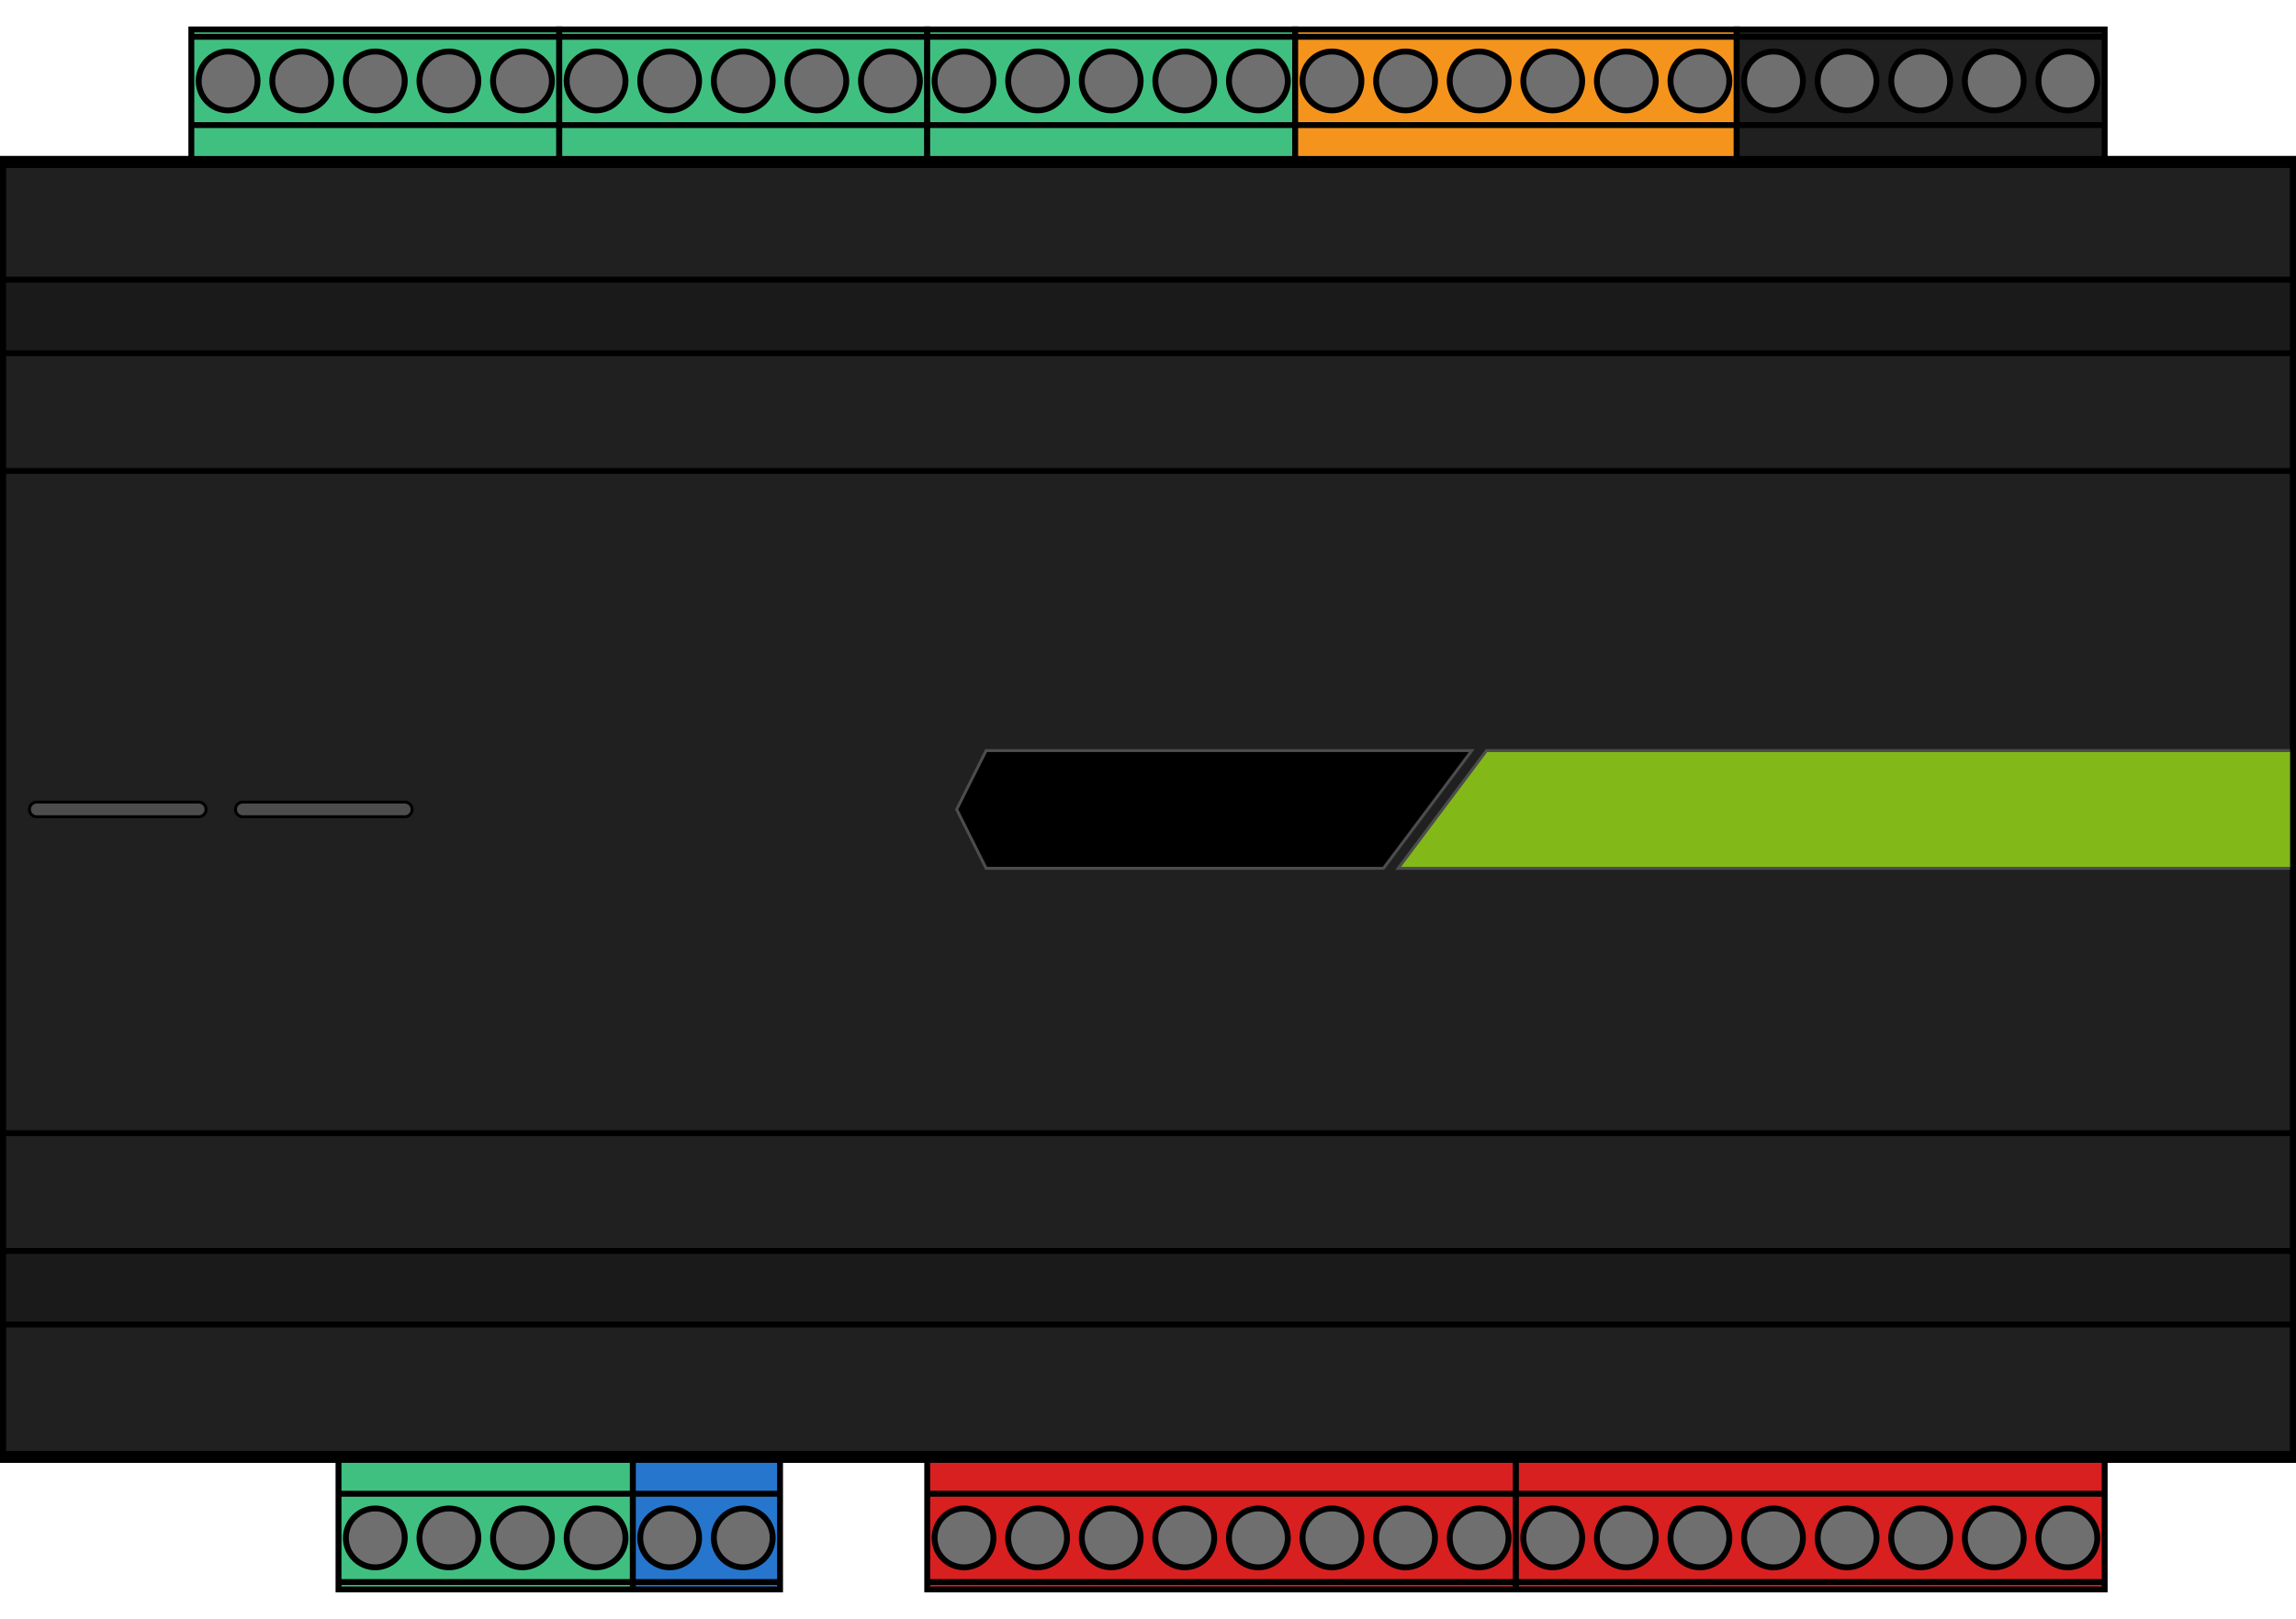 <?xml version="1.0" encoding="utf-8"?>
<svg viewBox="0 0 156 110" xmlns="http://www.w3.org/2000/svg">
  <rect y="11" width="156" height="88" style="stroke: rgb(0, 0, 0); stroke-width: 0.8; fill: rgb(32, 32, 32);"/>
  <rect y="19" width="156" height="5" style="stroke: none; fill-opacity:0.2; fill: rgb(0, 0, 0);"/>
  <rect y="85" width="156" height="5" style="stroke: none; fill-opacity:0.2; fill: rgb(0, 0, 0);"/>
  <path d="M 0 19 h 156 M 0 90 h 156" style="fill: none; stroke: rgb(0, 0, 0); stroke-width: 0.4;"/>
  <path d="M 0 24 h 156 M 0 85 h 156" style="fill: none; stroke: rgb(0, 0, 0); stroke-width: 0.4;"/>
  <path d="M 0 32 h 156 M 0 77 h 156" style="fill: none; stroke: rgb(0, 0, 0); stroke-width: 0.4;"/>
  <path d="M 156 51 h -55 l -6 8 h 61 z" style="fill: rgb(131, 184, 25); stroke: rgb(76, 76, 76); stroke-width: 0.2;"/>
  <path d="M 100 51 h -33 l -2 4 l 2 4 h 27 z" style="fill: rgb(0, 0, 0); stroke: rgb(76, 76, 76); stroke-width: 0.2;"/>
  <path d="M 2.5 55.5 a 0.5 0.5 0 0 1 0 -1 h 11 a 0.5 0.5 0 0 1 0 1 z" style="fill: rgb(76, 76, 76); stroke: rgb(0, 0, 0); stroke-width: 0.2;"/>
  <path d="M 16.5 55.5 a 0.5 0.5 0 0 1 0 -1 h 11 a 0.5 0.5 0 0 1 0 1 z" style="fill: rgb(76, 76, 76); stroke: rgb(0, 0, 0); stroke-width: 0.2;"/>

  <g transform="translate(13, 2)">
    <rect x="0" y="0" width="25" height="9" style="fill: rgb(64, 192, 128); stroke:rgb(0, 0, 0); stroke-width: 0.4;"/>
    <path d="M 0 0.5 h 25 m 0 6 h -25" style="fill: none; stroke:rgb(0, 0, 0); stroke-width: 0.4;"/>
    <ellipse cx="2.5" cy="3.5" rx="2" ry="2" style="stroke: rgb(0, 0, 0); stroke-width: 0.4; fill: rgb(111, 111, 111);"/>
    <ellipse cx="7.5" cy="3.5" rx="2" ry="2" style="stroke: rgb(0, 0, 0); stroke-width: 0.4; fill: rgb(111, 111, 111);"/>
    <ellipse cx="12.5" cy="3.5" rx="2" ry="2" style="stroke: rgb(0, 0, 0); stroke-width: 0.4; fill: rgb(111, 111, 111);"/>
    <ellipse cx="17.5" cy="3.5" rx="2" ry="2" style="stroke: rgb(0, 0, 0); stroke-width: 0.4; fill: rgb(111, 111, 111);"/>
    <ellipse cx="22.5" cy="3.5" rx="2" ry="2" style="stroke: rgb(0, 0, 0); stroke-width: 0.4; fill: rgb(111, 111, 111);"/>
  </g>
  <g transform="translate(38, 2)">
    <rect x="0" y="0" width="25" height="9" style="fill: rgb(64, 192, 128); stroke:rgb(0, 0, 0); stroke-width: 0.4;"/>
    <path d="M 0 0.5 h 25 m 0 6 h -25" style="fill: none; stroke:rgb(0, 0, 0); stroke-width: 0.4;"/>
    <ellipse cx="2.5" cy="3.5" rx="2" ry="2" style="stroke: rgb(0, 0, 0); stroke-width: 0.4; fill: rgb(111, 111, 111);"/>
    <ellipse cx="7.5" cy="3.5" rx="2" ry="2" style="stroke: rgb(0, 0, 0); stroke-width: 0.4; fill: rgb(111, 111, 111);"/>
    <ellipse cx="12.5" cy="3.5" rx="2" ry="2" style="stroke: rgb(0, 0, 0); stroke-width: 0.4; fill: rgb(111, 111, 111);"/>
    <ellipse cx="17.5" cy="3.5" rx="2" ry="2" style="stroke: rgb(0, 0, 0); stroke-width: 0.4; fill: rgb(111, 111, 111);"/>
    <ellipse cx="22.5" cy="3.5" rx="2" ry="2" style="stroke: rgb(0, 0, 0); stroke-width: 0.4; fill: rgb(111, 111, 111);"/>
  </g>
  <g transform="translate(63, 2)">
    <rect x="0" y="0" width="25" height="9" style="fill: rgb(64, 192, 128); stroke:rgb(0, 0, 0); stroke-width: 0.4;"/>
    <path d="M 0 0.5 h 25 m 0 6 h -25" style="fill: none; stroke:rgb(0, 0, 0); stroke-width: 0.4;"/>
    <ellipse cx="2.5" cy="3.5" rx="2" ry="2" style="stroke: rgb(0, 0, 0); stroke-width: 0.4; fill: rgb(111, 111, 111);"/>
    <ellipse cx="7.5" cy="3.5" rx="2" ry="2" style="stroke: rgb(0, 0, 0); stroke-width: 0.4; fill: rgb(111, 111, 111);"/>
    <ellipse cx="12.5" cy="3.5" rx="2" ry="2" style="stroke: rgb(0, 0, 0); stroke-width: 0.4; fill: rgb(111, 111, 111);"/>
    <ellipse cx="17.5" cy="3.5" rx="2" ry="2" style="stroke: rgb(0, 0, 0); stroke-width: 0.4; fill: rgb(111, 111, 111);"/>
    <ellipse cx="22.5" cy="3.5" rx="2" ry="2" style="stroke: rgb(0, 0, 0); stroke-width: 0.4; fill: rgb(111, 111, 111);"/>
  </g>
  <g transform="translate(88, 2)">
    <rect x="0" y="0" width="30" height="9" style="fill: rgb(245, 148, 28); stroke:rgb(0, 0, 0); stroke-width: 0.4;"/>
    <path d="M 0 0.5 h 30 m 0 6 h -30" style="fill: none; stroke:rgb(0, 0, 0); stroke-width: 0.4;"/>
    <ellipse cx="2.5" cy="3.5" rx="2" ry="2" style="stroke: rgb(0, 0, 0); stroke-width: 0.4; fill: rgb(111, 111, 111);"/>
    <ellipse cx="7.5" cy="3.5" rx="2" ry="2" style="stroke: rgb(0, 0, 0); stroke-width: 0.4; fill: rgb(111, 111, 111);"/>
    <ellipse cx="12.5" cy="3.5" rx="2" ry="2" style="stroke: rgb(0, 0, 0); stroke-width: 0.4; fill: rgb(111, 111, 111);"/>
    <ellipse cx="17.5" cy="3.5" rx="2" ry="2" style="stroke: rgb(0, 0, 0); stroke-width: 0.4; fill: rgb(111, 111, 111);"/>
    <ellipse cx="22.5" cy="3.5" rx="2" ry="2" style="stroke: rgb(0, 0, 0); stroke-width: 0.4; fill: rgb(111, 111, 111);"/>
    <ellipse cx="27.5" cy="3.5" rx="2" ry="2" style="stroke: rgb(0, 0, 0); stroke-width: 0.4; fill: rgb(111, 111, 111);"/>
  </g>
  <g transform="translate(118, 2)">
    <rect x="0" y="0" width="25" height="9" style="fill: rgb(32, 32, 32); stroke:rgb(0, 0, 0); stroke-width: 0.4;"/>
    <path d="M 0 0.5 h 25 m 0 6 h -25" style="fill: none; stroke:rgb(0, 0, 0); stroke-width: 0.4;"/>
    <ellipse cx="2.5" cy="3.5" rx="2" ry="2" style="stroke: rgb(0, 0, 0); stroke-width: 0.4; fill: rgb(111, 111, 111);"/>
    <ellipse cx="7.5" cy="3.5" rx="2" ry="2" style="stroke: rgb(0, 0, 0); stroke-width: 0.4; fill: rgb(111, 111, 111);"/>
    <ellipse cx="12.5" cy="3.5" rx="2" ry="2" style="stroke: rgb(0, 0, 0); stroke-width: 0.4; fill: rgb(111, 111, 111);"/>
    <ellipse cx="17.5" cy="3.5" rx="2" ry="2" style="stroke: rgb(0, 0, 0); stroke-width: 0.4; fill: rgb(111, 111, 111);"/>
    <ellipse cx="22.5" cy="3.5" rx="2" ry="2" style="stroke: rgb(0, 0, 0); stroke-width: 0.4; fill: rgb(111, 111, 111);"/>
  </g>

  <g transform="translate(23, 99)">
    <rect x="0" y="0" width="20" height="9" style="fill: rgb(64, 192, 128); stroke:rgb(0, 0, 0); stroke-width: 0.4;"/>
    <path d="M 0 2.5 h 20 m 0 6 h -20" style="fill: none; stroke:rgb(0, 0, 0); stroke-width: 0.4;"/>
    <ellipse cx="2.5" cy="5.5" rx="2" ry="2" style="stroke: rgb(0, 0, 0); stroke-width: 0.4; fill: rgb(111, 111, 111);"/>
    <ellipse cx="7.5" cy="5.5" rx="2" ry="2" style="stroke: rgb(0, 0, 0); stroke-width: 0.4; fill: rgb(111, 111, 111);"/>
    <ellipse cx="12.5" cy="5.5" rx="2" ry="2" style="stroke: rgb(0, 0, 0); stroke-width: 0.4; fill: rgb(111, 111, 111);"/>
    <ellipse cx="17.5" cy="5.5" rx="2" ry="2" style="stroke: rgb(0, 0, 0); stroke-width: 0.4; fill: rgb(111, 111, 111);"/>
  </g>
  <g transform="translate(43, 99)">
    <rect x="0" y="0" width="10" height="9" style="fill: rgb(38, 118, 206); stroke:rgb(0, 0, 0); stroke-width: 0.4;"/>
    <path d="M 0 2.5 h 10 m 0 6 h -10" style="fill: none; stroke:rgb(0, 0, 0); stroke-width: 0.4;"/>
    <ellipse cx="2.5" cy="5.5" rx="2" ry="2" style="stroke: rgb(0, 0, 0); stroke-width: 0.4; fill: rgb(111, 111, 111);"/>
    <ellipse cx="7.5" cy="5.5" rx="2" ry="2" style="stroke: rgb(0, 0, 0); stroke-width: 0.4; fill: rgb(111, 111, 111);"/>
  </g>
  <g transform="translate(63, 99)">
    <rect x="0" y="0" width="40" height="9" style="fill: rgb(216, 32, 32); stroke:rgb(0, 0, 0); stroke-width: 0.4;"/>
    <path d="M 0 2.5 h 40 m 0 6 h -40" style="fill: none; stroke:rgb(0, 0, 0); stroke-width: 0.4;"/>
    <ellipse cx="2.5" cy="5.5" rx="2" ry="2" style="stroke: rgb(0, 0, 0); stroke-width: 0.4; fill: rgb(111, 111, 111);"/>
    <ellipse cx="7.5" cy="5.5" rx="2" ry="2" style="stroke: rgb(0, 0, 0); stroke-width: 0.4; fill: rgb(111, 111, 111);"/>
    <ellipse cx="12.5" cy="5.5" rx="2" ry="2" style="stroke: rgb(0, 0, 0); stroke-width: 0.4; fill: rgb(111, 111, 111);"/>
    <ellipse cx="17.5" cy="5.5" rx="2" ry="2" style="stroke: rgb(0, 0, 0); stroke-width: 0.4; fill: rgb(111, 111, 111);"/>
    <ellipse cx="22.5" cy="5.5" rx="2" ry="2" style="stroke: rgb(0, 0, 0); stroke-width: 0.4; fill: rgb(111, 111, 111);"/>
    <ellipse cx="27.5" cy="5.5" rx="2" ry="2" style="stroke: rgb(0, 0, 0); stroke-width: 0.4; fill: rgb(111, 111, 111);"/>
    <ellipse cx="32.5" cy="5.5" rx="2" ry="2" style="stroke: rgb(0, 0, 0); stroke-width: 0.4; fill: rgb(111, 111, 111);"/>
    <ellipse cx="37.5" cy="5.5" rx="2" ry="2" style="stroke: rgb(0, 0, 0); stroke-width: 0.4; fill: rgb(111, 111, 111);"/>
  </g>
  <g transform="translate(103, 99)">
    <rect x="0" y="0" width="40" height="9" style="fill: rgb(216, 32, 32); stroke:rgb(0, 0, 0); stroke-width: 0.4;"/>
    <path d="M 0 2.5 h 40 m 0 6 h -40" style="fill: none; stroke:rgb(0, 0, 0); stroke-width: 0.4;"/>
    <ellipse cx="2.5" cy="5.5" rx="2" ry="2" style="stroke: rgb(0, 0, 0); stroke-width: 0.4; fill: rgb(111, 111, 111);"/>
    <ellipse cx="7.5" cy="5.5" rx="2" ry="2" style="stroke: rgb(0, 0, 0); stroke-width: 0.4; fill: rgb(111, 111, 111);"/>
    <ellipse cx="12.5" cy="5.5" rx="2" ry="2" style="stroke: rgb(0, 0, 0); stroke-width: 0.4; fill: rgb(111, 111, 111);"/>
    <ellipse cx="17.5" cy="5.5" rx="2" ry="2" style="stroke: rgb(0, 0, 0); stroke-width: 0.4; fill: rgb(111, 111, 111);"/>
    <ellipse cx="22.5" cy="5.5" rx="2" ry="2" style="stroke: rgb(0, 0, 0); stroke-width: 0.4; fill: rgb(111, 111, 111);"/>
    <ellipse cx="27.5" cy="5.5" rx="2" ry="2" style="stroke: rgb(0, 0, 0); stroke-width: 0.4; fill: rgb(111, 111, 111);"/>
    <ellipse cx="32.5" cy="5.5" rx="2" ry="2" style="stroke: rgb(0, 0, 0); stroke-width: 0.4; fill: rgb(111, 111, 111);"/>
    <ellipse cx="37.5" cy="5.5" rx="2" ry="2" style="stroke: rgb(0, 0, 0); stroke-width: 0.4; fill: rgb(111, 111, 111);"/>
  </g>

  <rect class="outline" y="11" width="156" height="88" style="stroke: rgb(0, 0, 0); stroke-width: 0.8; fill: none;"/>
</svg>

